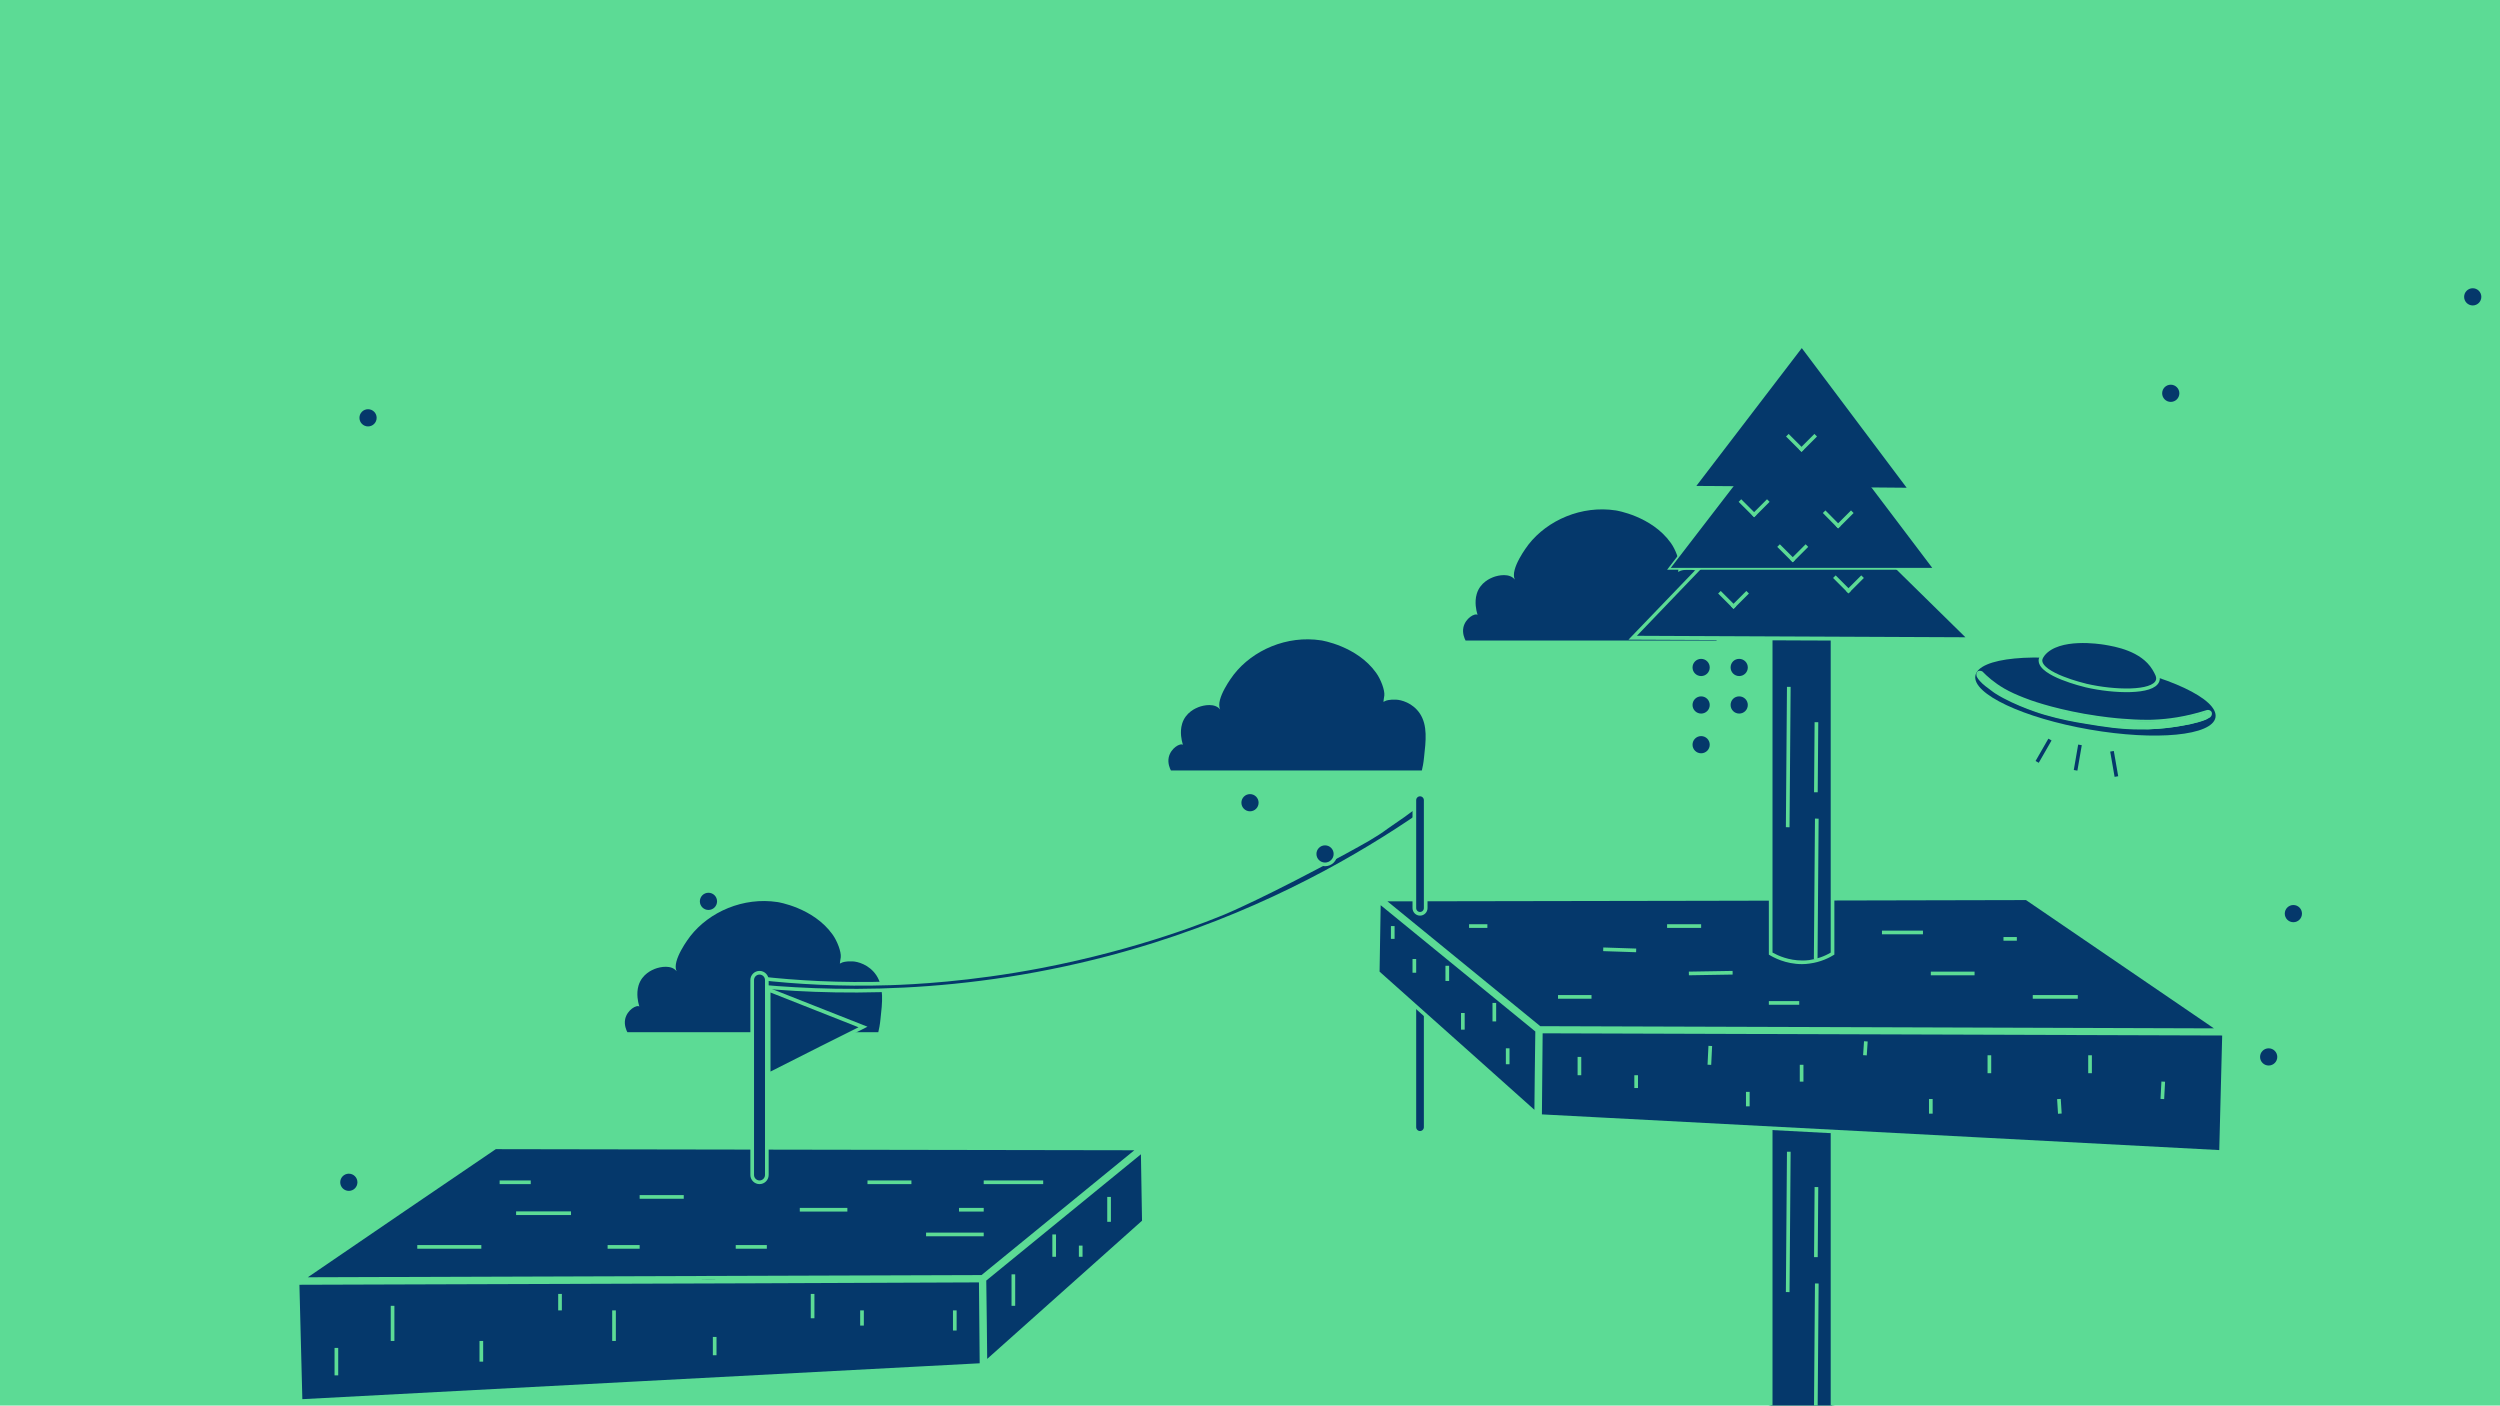 <?xml version="1.0" encoding="utf-8"?>
<!-- Generator: Adobe Illustrator 20.1.0, SVG Export Plug-In . SVG Version: 6.00 Build 0)  -->
<svg version="1.1" id="Layer_1" xmlns="http://www.w3.org/2000/svg" xmlns:xlink="http://www.w3.org/1999/xlink" x="0px" y="0px"
	 viewBox="0 0 1366 768" style="enable-background:new 0 0 1366 768;" xml:space="preserve">
<style type="text/css">
	.st0{fill:#5CDB95;}
	.st1{fill:#05386B;}
	.st2{fill:none;stroke:#5CDB95;stroke-width:2;stroke-miterlimit:10;}
	.st3{fill:#05386B;stroke:#5CDB95;stroke-width:2;stroke-miterlimit:10;}
	.st4{fill:#5CDB95;stroke:#5CDB95;stroke-width:2;stroke-miterlimit:10;}
	.st5{fill:none;stroke:#05386B;stroke-width:2;stroke-miterlimit:10;}
</style>
<g>
	<rect x="-7.2" y="-6.9" class="st0" width="1380.5" height="781.7"/>
	<path d="M1372.7-6.4v780.7H-6.7V-6.4H1372.7 M1373.7-7.4H-7.7v782.7h1381.5V-7.4L1373.7-7.4z"/>
</g>
<g>
	<polygon class="st1" points="841.3,561.6 755.3,491.4 1107.3,490.8 1213,562.9 	"/>
	<path class="st0" d="M1107,491.8l102.7,70.1l-180.8-0.6l-187.3-0.6l-83.5-68.2l171.9-0.3L1107,491.8 M1107.6,489.8
		c-118.4,0.2-236.7,0.4-355.1,0.7c29.5,24.1,58.9,48.1,88.4,72.2c125.1,0.4,250.2,0.8,375.3,1.2
		C1180,539.2,1143.8,514.5,1107.6,489.8L1107.6,489.8z"/>
</g>
<g>
	<g>
		<path class="st1" d="M984.5,779.8c-7.7,0-13.9-2.9-17.1-4.8V582.8h33.8v192.3c-3.9,2.4-8.2,3.9-12.7,4.5
			C987.2,779.7,985.9,779.8,984.5,779.8z"/>
		<g>
			<path class="st0" d="M1000.3,583.8v190.7c-3.7,2.2-7.7,3.5-11.8,4.1c-1.3,0.2-2.6,0.2-3.9,0.2c-7.1,0-12.8-2.5-16.1-4.3V583.8
				H1000.3 M1002.3,581.8h-35.8c0,64.6,0,129.2,0,193.8c2.4,1.5,9.1,5.2,18.1,5.2c1.3,0,2.7-0.1,4.1-0.3c6.2-0.8,10.9-3.2,13.6-4.9
				V581.8L1002.3,581.8z"/>
		</g>
	</g>
	<g>
		<line class="st2" x1="977.4" y1="629.3" x2="976.8" y2="706"/>
		<line class="st0" x1="977.4" y1="629.3" x2="976.8" y2="706"/>
	</g>
	<g>
		<line class="st2" x1="992.7" y1="701.3" x2="992.1" y2="778"/>
		<line class="st0" x1="992.7" y1="701.3" x2="992.1" y2="778"/>
	</g>
	<g>
		<line class="st2" x1="992.5" y1="648.6" x2="992.2" y2="686.9"/>
		<line class="st0" x1="992.5" y1="648.6" x2="992.2" y2="686.9"/>
	</g>
</g>
<g>
	<g>
		<path class="st1" d="M984.5,525.8c-7.7,0-13.9-2.9-17.1-4.8V328.8h33.8v192.3c-3.9,2.4-8.2,3.9-12.7,4.5
			C987.2,525.8,985.9,525.8,984.5,525.8z"/>
		<g>
			<path class="st0" d="M1000.3,329.8v190.7c-3.7,2.2-7.7,3.5-11.8,4.1c-1.3,0.2-2.6,0.2-3.9,0.2c-7.1,0-12.8-2.5-16.1-4.3V329.8
				H1000.3 M1002.3,327.8h-35.8c0,64.6,0,129.2,0,193.8c2.4,1.5,9.1,5.2,18.1,5.2c1.3,0,2.7-0.1,4.1-0.3c6.2-0.8,10.9-3.2,13.6-4.9
				V327.8L1002.3,327.8z"/>
		</g>
	</g>
	<g>
		<line class="st2" x1="977.4" y1="375.3" x2="976.8" y2="452"/>
		<line class="st0" x1="977.4" y1="375.3" x2="976.8" y2="452"/>
	</g>
	<g>
		<line class="st2" x1="992.7" y1="447.3" x2="992.1" y2="524"/>
		<line class="st0" x1="992.7" y1="447.3" x2="992.1" y2="524"/>
	</g>
	<g>
		<line class="st2" x1="992.5" y1="394.6" x2="992.2" y2="432.9"/>
		<line class="st0" x1="992.5" y1="394.6" x2="992.2" y2="432.9"/>
	</g>
</g>
<g>
	<polygon class="st1" points="841.4,609.8 841.9,563.6 1215.2,564.9 1213.5,629.5 	"/>
	<g>
		<path class="st0" d="M842.9,564.6l371.3,1.2l-0.8,31.3l-0.8,31.3l-128.9-6.8l-241.2-12.7l0.2-22.2L842.9,564.6 M840.9,562.6
			c-0.2,16-0.4,32.1-0.5,48.1c124.7,6.6,249.4,13.2,374.1,19.8c0.6-22.2,1.2-44.4,1.8-66.7C1091.1,563.5,966,563.1,840.9,562.6
			L840.9,562.6z"/>
	</g>
</g>
<line class="st2" x1="863" y1="577.5" x2="863" y2="587.5"/>
<line class="st2" x1="894" y1="587.5" x2="894" y2="594.5"/>
<line class="st2" x1="934.5" y1="571.5" x2="934" y2="581.8"/>
<line class="st2" x1="955" y1="596.6" x2="955" y2="604.5"/>
<line class="st2" x1="984.4" y1="581.8" x2="984.4" y2="591"/>
<line class="st2" x1="1019.5" y1="569" x2="1019" y2="576.6"/>
<line class="st2" x1="1055" y1="600.5" x2="1055" y2="608.5"/>
<line class="st2" x1="1087" y1="576.6" x2="1087" y2="586.4"/>
<line class="st2" x1="1142" y1="576.6" x2="1142" y2="586.4"/>
<line class="st2" x1="1125" y1="600.5" x2="1125.5" y2="608.5"/>
<line class="st2" x1="1182" y1="591" x2="1181.5" y2="600.5"/>
<g>
	<circle class="st1" cx="929.5" cy="364.8" r="5.7"/>
	<g>
		<path class="st0" d="M929.5,360c2.6,0,4.7,2.1,4.7,4.7s-2.1,4.7-4.7,4.7s-4.7-2.1-4.7-4.7S926.9,360,929.5,360 M929.5,358
			c-3.7,0-6.7,3-6.7,6.7s3,6.7,6.7,6.7s6.7-3,6.7-6.7S933.2,358,929.5,358L929.5,358z"/>
	</g>
</g>
<g>
	<circle class="st1" cx="950.3" cy="364.8" r="5.7"/>
	<g>
		<path class="st0" d="M950.3,360c2.6,0,4.7,2.1,4.7,4.7s-2.1,4.7-4.7,4.7s-4.7-2.1-4.7-4.7S947.6,360,950.3,360 M950.3,358
			c-3.7,0-6.7,3-6.7,6.7s3,6.7,6.7,6.7s6.7-3,6.7-6.7S954,358,950.3,358L950.3,358z"/>
	</g>
</g>
<g>
	<circle class="st1" cx="929.5" cy="385.3" r="5.7"/>
	<g>
		<path class="st0" d="M929.5,380.5c2.6,0,4.7,2.1,4.7,4.7s-2.1,4.7-4.7,4.7s-4.7-2.1-4.7-4.7S926.9,380.5,929.5,380.5 M929.5,378.5
			c-3.7,0-6.7,3-6.7,6.7s3,6.7,6.7,6.7s6.7-3,6.7-6.7S933.2,378.5,929.5,378.5L929.5,378.5z"/>
	</g>
</g>
<g>
	<path class="st1" d="M937.9,350c0.4-1.6,0.9-4.1,1.2-7.2c1-9,2-17.3-2.2-23.8c-4-6.1-10.5-7.6-13-7.7c-3.9-0.2-5.7,0.6-5.7,0.6
		c-0.8,0.4-1.3,0.6-1.3,0.6l0,0c0,0,0.4-3.2,0.5-3.5c0.3-2.9-1.9-8.8-4.5-12.4c-10.5-14.7-30-17.7-30-17.7
		c-18.8-2.9-37.4,5.4-47.7,18.6c-0.6,0.8-10.3,13.4-7.5,19.2c0.6,1.2,2.2,3,2.2,2.9c0,0-1.2-1.6-2.2-2.9c-2.8-3.6-8.8-2.5-11.9-1.3
		c-1.2,0.5-7,2.7-8.9,9.1c-1.4,4.6-0.1,9.5,0.1,10.2c0.2,0.9,0.9,3.3,1,3.2c0,0,0-1.4-0.6-1.9c-1.5-1.2-6.7,1.8-7.8,6.8
		c-0.7,3.3,0.7,6.3,1.2,7.2H937.9z"/>
</g>
<g>
	<circle class="st1" cx="950.3" cy="385.3" r="5.7"/>
	<g>
		<path class="st0" d="M950.3,380.5c2.6,0,4.7,2.1,4.7,4.7s-2.1,4.7-4.7,4.7c-2.6,0-4.7-2.1-4.7-4.7S947.6,380.5,950.3,380.5
			 M950.3,378.5c-3.7,0-6.7,3-6.7,6.7s3,6.7,6.7,6.7c3.7,0,6.7-3,6.7-6.7S954,378.5,950.3,378.5L950.3,378.5z"/>
	</g>
</g>
<g>
	<circle class="st1" cx="929.5" cy="406.9" r="5.7"/>
	<g>
		<path class="st0" d="M929.5,402.2c2.6,0,4.7,2.1,4.7,4.7s-2.1,4.7-4.7,4.7s-4.7-2.1-4.7-4.7S926.9,402.2,929.5,402.2 M929.5,400.2
			c-3.7,0-6.7,3-6.7,6.7s3,6.7,6.7,6.7s6.7-3,6.7-6.7S933.2,400.2,929.5,400.2L929.5,400.2z"/>
	</g>
</g>
<g>
	<path class="st1" d="M776.9,421c0.4-1.6,0.9-4.1,1.2-7.2c1-9,2-17.3-2.2-23.8c-4-6.1-10.5-7.6-13-7.7c-3.9-0.2-5.7,0.6-5.7,0.6
		c-0.8,0.4-1.3,0.6-1.3,0.6l0,0c0,0,0.4-3.2,0.5-3.5c0.3-2.9-1.9-8.8-4.5-12.4c-10.5-14.7-30-17.7-30-17.7
		c-18.8-2.9-37.4,5.4-47.7,18.6c-0.6,0.8-10.3,13.4-7.5,19.2c0.6,1.2,2.2,3,2.2,2.9c0,0-1.2-1.6-2.2-2.9c-2.8-3.6-8.8-2.5-11.9-1.3
		c-1.2,0.5-7,2.7-8.9,9.1c-1.4,4.6-0.1,9.5,0.1,10.2c0.2,0.9,0.9,3.3,1,3.2c0,0,0-1.4-0.6-1.9c-1.5-1.2-6.7,1.8-7.8,6.8
		c-0.7,3.3,0.7,6.3,1.2,7.2H776.9z"/>
</g>
<g>
	<g>
		<polygon class="st1" points="892.2,348.4 981.2,255.8 1076.4,349.2 		"/>
		<g>
			<path class="st0" d="M981.2,257.2l47.4,46.5l45.3,44.5l-89.4-0.4l-90.1-0.4l42.4-44.2L981.2,257.2 M981.2,254.4
				c-30.5,31.7-60.9,63.4-91.4,95.1c63,0.3,126,0.6,189,0.8C1046.3,318.3,1013.8,286.3,981.2,254.4L981.2,254.4z"/>
		</g>
	</g>
	<g>
		<polygon class="st1" points="911.9,310.8 985,215.8 1056.8,310.8 		"/>
		<g>
			<path class="st0" d="M985,216.6l1.9,2.6l68.9,91.1H912.9L985,216.6 M985,215c-24.7,32.1-49.4,64.2-74.1,96.3c49,0,97.9,0,146.9,0
				C1033.5,279.2,1009.3,247.1,985,215L985,215z"/>
		</g>
	</g>
	<g>
		<path class="st1" d="M984.5,190.2c19.1,25.4,38.2,50.9,57.3,76.3c-38.3-0.3-76.6-0.7-114.9-1C946.1,240.4,965.3,215.3,984.5,190.2
			z"/>
	</g>
	<g>
		<g>
			<line class="st2" x1="966.2" y1="273.5" x2="957.8" y2="281.9"/>
			<line class="st0" x1="966.2" y1="273.5" x2="957.8" y2="281.9"/>
		</g>
		<g>
			<line class="st2" x1="950.7" y1="273.5" x2="959.1" y2="281.9"/>
			<line class="st0" x1="950.7" y1="273.5" x2="959.1" y2="281.9"/>
		</g>
	</g>
	<g>
		<g>
			<line class="st2" x1="992.1" y1="237.8" x2="983.7" y2="246.2"/>
			<line class="st0" x1="992.1" y1="237.8" x2="983.7" y2="246.2"/>
		</g>
		<g>
			<line class="st2" x1="976.6" y1="237.8" x2="985" y2="246.2"/>
			<line class="st0" x1="976.6" y1="237.8" x2="985" y2="246.2"/>
		</g>
	</g>
	<g>
		<g>
			<line class="st2" x1="1012.1" y1="279.6" x2="1003.7" y2="288"/>
			<line class="st0" x1="1012.1" y1="279.6" x2="1003.7" y2="288"/>
		</g>
		<g>
			<line class="st2" x1="996.7" y1="279.6" x2="1005" y2="288"/>
			<line class="st0" x1="996.7" y1="279.6" x2="1005" y2="288"/>
		</g>
	</g>
	<g>
		<g>
			<line class="st2" x1="987.3" y1="298.1" x2="978.9" y2="306.5"/>
			<line class="st0" x1="987.3" y1="298.1" x2="978.9" y2="306.5"/>
		</g>
		<g>
			<line class="st2" x1="971.8" y1="298.1" x2="980.2" y2="306.5"/>
			<line class="st0" x1="971.8" y1="298.1" x2="980.2" y2="306.5"/>
		</g>
	</g>
	<g>
		<g>
			<line class="st2" x1="954.9" y1="323.6" x2="946.5" y2="332"/>
			<line class="st0" x1="954.9" y1="323.6" x2="946.5" y2="332"/>
		</g>
		<g>
			<line class="st2" x1="939.5" y1="323.6" x2="947.9" y2="332"/>
			<line class="st0" x1="939.5" y1="323.6" x2="947.9" y2="332"/>
		</g>
	</g>
	<g>
		<g>
			<line class="st2" x1="1017.7" y1="315.1" x2="1009.3" y2="323.5"/>
			<line class="st0" x1="1017.7" y1="315.1" x2="1009.3" y2="323.5"/>
		</g>
		<g>
			<line class="st2" x1="1002.3" y1="315.1" x2="1010.7" y2="323.5"/>
			<line class="st0" x1="1002.3" y1="315.1" x2="1010.7" y2="323.5"/>
		</g>
	</g>
</g>
<path class="st3" d="M451.3,438.7"/>
<g>
	
		<ellipse transform="matrix(0.171 -0.985 0.985 0.171 574.913 1443.05)" class="st1" cx="1144.6" cy="380" rx="18.3" ry="66.6"/>
	<path class="st3" d="M1178.9,372c-2.5,6.8-23.9,6.1-39,2.6c-1.6-0.4-24.9-6-25-13.7c0-0.7,0.2-1.7,1.6-3.5
		c8.4-10.1,30.9-6.5,33.5-6.1c5.9,1,20.4,3.4,26.9,14C1178.3,367.7,1179.7,369.9,1178.9,372z"/>
	<g>
		<path class="st0" d="M1169.7,398.3c-11.5,0-20.9-1.6-30-3.1c-5.9-1-13.2-2.2-22.7-5c-0.2,0-15.6-4.6-26.5-11.6
			c-0.4-0.2-0.4-0.3-0.8-0.6c-0.5-0.4-1.6-1.2-4.6-3.4c0,0-2.8-2.1-4.2-4.4c-0.1-0.2-0.5-0.8-0.5-1.5c0-0.2,0-0.3,0-0.4
			c0-0.1,0.1-0.7,0.7-1c0.2-0.1,0.4-0.2,0.7-0.2c0.4,0,0.9,0.2,1.2,0.5c3.6,3.6,7.6,6.7,12,9.3c3.6,2.1,6.8,3.5,10.5,5
			c5.3,2.1,16.7,6,33.3,8.9c7.2,1.3,14.4,2.2,21,2.7c3.9,0.3,8.2,0.6,13.1,0.6c1.5,0,3,0,4.4-0.1c9.4-0.4,18.9-2.1,28.2-5.1
			c0.3-0.1,0.6-0.1,0.9-0.1c0.6,0,1.1,0.2,1.3,0.5c0.3,0.4,0.3,0.8,0.3,1.1c0,0.8-0.5,1.3-0.7,1.5l-2.3,1.3c-1.3,0.5-2.7,1-4.1,1.4
			c-2.8,0.8-5.7,1.4-8.6,1.9c-6.1,1.1-12.5,1.8-18.7,2C1172.3,398.3,1171,398.3,1169.7,398.3z"/>
		<g>
			<path class="st0" d="M1081.7,367.5c0.3,0,0.6,0.1,0.9,0.3c3.6,3.6,7.7,6.8,12.1,9.4c3.6,2.1,6.9,3.6,10.6,5
				c5.3,2.1,16.8,6,33.4,8.9c7.2,1.3,14.5,2.2,21.1,2.7c3.9,0.3,8.2,0.6,13.1,0.6c1.5,0,3,0,4.4-0.1c9.5-0.4,19-2.1,28.3-5.2
				c0.2-0.1,0.5-0.1,0.7-0.1c0.4,0,0.8,0.1,1,0.3c0.2,0.2,0.2,0.6,0.2,0.7c0,0.5-0.3,0.9-0.5,1.1l-0.4,0.2l-1.8,1
				c-1.3,0.5-2.7,1-4.1,1.4c-2.8,0.8-5.6,1.4-8.5,1.8c-6.1,1.1-12.4,1.7-18.7,1.9c-1.3,0-2.6,0.1-3.9,0.1c-11.5,0-20.8-1.6-29.9-3.1
				c-5.9-1-13.2-2.2-22.6-5c-0.2,0-15.5-4.6-26.4-11.5c-0.3-0.2-0.4-0.3-0.8-0.6c-0.5-0.4-1.6-1.2-4.6-3.4l0,0
				c-0.1-0.1-2.8-2.1-4.1-4.2c-0.1-0.2-0.4-0.7-0.4-1.3c0-0.1,0-0.2,0-0.3c0,0,0.1-0.4,0.4-0.6
				C1081.4,367.6,1081.6,367.5,1081.7,367.5 M1081.7,366.5c-0.3,0-0.6,0.1-0.9,0.2c-0.8,0.4-0.9,1.3-0.9,1.4v0c0,0.1,0,0.3,0,0.5
				c0,0.9,0.4,1.5,0.6,1.8c1.5,2.4,4.3,4.5,4.3,4.5c5.3,3.9,4.5,3.5,5.4,4c11.2,7.1,26.7,11.6,26.7,11.6c9.3,2.7,16.5,4,22.8,5
				c9.6,1.6,18.8,3.1,30.1,3.1c1.3,0,2.6,0,4-0.1c8-0.2,14.5-1.2,18.8-2c2.6-0.4,5.5-1,8.6-1.9c1.5-0.4,2.9-0.9,4.2-1.4
				c0.8-0.4,1.6-0.9,2.3-1.3c0.2-0.2,0.9-0.9,0.9-1.9c0-0.3,0-0.9-0.5-1.4c-0.4-0.4-1-0.7-1.7-0.7c-0.3,0-0.7,0.1-1,0.2
				c-11.6,3.7-21.3,4.8-28.1,5.1c-1.5,0.1-3,0.1-4.4,0.1c-4.9,0-9.2-0.3-13.1-0.6c-3-0.2-10.7-0.9-21-2.7
				c-18.4-3.3-30.1-7.6-33.2-8.9c-3.8-1.5-7-2.9-10.5-4.9c-5.5-3.2-9.4-6.7-11.9-9.3C1082.8,366.7,1082.3,366.5,1081.7,366.5
				L1081.7,366.5z"/>
		</g>
	</g>
</g>
<line class="st4" x1="851.3" y1="544.7" x2="869.6" y2="544.7"/>
<line class="st2" x1="922.8" y1="531.9" x2="946.7" y2="531.5"/>
<line class="st2" x1="966.5" y1="548" x2="983.1" y2="548"/>
<line class="st2" x1="1028.3" y1="509.5" x2="1050.7" y2="509.5"/>
<line class="st2" x1="1055" y1="531.9" x2="1078.9" y2="531.9"/>
<line class="st2" x1="1094.7" y1="513" x2="1102" y2="513"/>
<line class="st2" x1="1110.7" y1="544.7" x2="1135.3" y2="544.7"/>
<line class="st2" x1="876" y1="518.7" x2="894" y2="519.3"/>
<line class="st2" x1="802.7" y1="506" x2="812.7" y2="506"/>
<line class="st2" x1="910.9" y1="506" x2="929.5" y2="506"/>
<g>
	<line class="st5" x1="1136.5" y1="407" x2="1134.1" y2="420.9"/>
	<line class="st1" x1="1136.5" y1="407" x2="1134.1" y2="420.9"/>
</g>
<g>
	<line class="st5" x1="1154" y1="410.5" x2="1156.4" y2="424.3"/>
	<line class="st1" x1="1154" y1="410.5" x2="1156.4" y2="424.3"/>
</g>
<g>
	<line class="st5" x1="1120.1" y1="404.1" x2="1113.1" y2="416.3"/>
	<line class="st1" x1="1120.1" y1="404.1" x2="1113.1" y2="416.3"/>
</g>
<g>
	<circle class="st1" cx="1239.6" cy="577.5" r="5.7"/>
	<g>
		<path class="st0" d="M1239.6,572.8c2.6,0,4.7,2.1,4.7,4.7s-2.1,4.7-4.7,4.7c-2.6,0-4.7-2.1-4.7-4.7S1237,572.8,1239.6,572.8
			 M1239.6,570.8c-3.7,0-6.7,3-6.7,6.7s3,6.7,6.7,6.7c3.7,0,6.7-3,6.7-6.7S1243.3,570.8,1239.6,570.8L1239.6,570.8z"/>
	</g>
</g>
<g>
	<circle class="st1" cx="1253.1" cy="499.3" r="5.7"/>
	<g>
		<path class="st0" d="M1253.1,494.5c2.6,0,4.7,2.1,4.7,4.7s-2.1,4.7-4.7,4.7s-4.7-2.1-4.7-4.7S1250.5,494.5,1253.1,494.5
			 M1253.1,492.5c-3.7,0-6.7,3-6.7,6.7s3,6.7,6.7,6.7s6.7-3,6.7-6.7S1256.8,492.5,1253.1,492.5L1253.1,492.5z"/>
	</g>
</g>
<g>
	<circle class="st1" cx="1186.1" cy="215" r="5.7"/>
	<g>
		<path class="st0" d="M1186.1,210.2c2.6,0,4.7,2.1,4.7,4.7s-2.1,4.7-4.7,4.7s-4.7-2.1-4.7-4.7S1183.5,210.2,1186.1,210.2
			 M1186.1,208.2c-3.7,0-6.7,3-6.7,6.7s3,6.7,6.7,6.7s6.7-3,6.7-6.7S1189.8,208.2,1186.1,208.2L1186.1,208.2z"/>
	</g>
</g>
<g>
	<circle class="st1" cx="1351.1" cy="162.3" r="5.7"/>
	<g>
		<path class="st0" d="M1351.1,157.5c2.6,0,4.7,2.1,4.7,4.7s-2.1,4.7-4.7,4.7s-4.7-2.1-4.7-4.7S1348.5,157.5,1351.1,157.5
			 M1351.1,155.5c-3.7,0-6.7,3-6.7,6.7s3,6.7,6.7,6.7s6.7-3,6.7-6.7S1354.8,155.5,1351.1,155.5L1351.1,155.5z"/>
	</g>
</g>
<g>
	<circle class="st1" cx="201.1" cy="228.4" r="5.7"/>
	<g>
		<path class="st0" d="M201.1,223.6c2.6,0,4.7,2.1,4.7,4.7s-2.1,4.7-4.7,4.7s-4.7-2.1-4.7-4.7S198.5,223.6,201.1,223.6 M201.1,221.6
			c-3.7,0-6.7,3-6.7,6.7c0,3.7,3,6.7,6.7,6.7c3.7,0,6.7-3,6.7-6.7C207.8,224.6,204.8,221.6,201.1,221.6L201.1,221.6z"/>
	</g>
</g>
<g>
	<circle class="st1" cx="387.1" cy="492.5" r="5.7"/>
	<g>
		<path class="st0" d="M387.1,487.8c2.6,0,4.7,2.1,4.7,4.7s-2.1,4.7-4.7,4.7s-4.7-2.1-4.7-4.7S384.5,487.8,387.1,487.8 M387.1,485.8
			c-3.7,0-6.7,3-6.7,6.7s3,6.7,6.7,6.7s6.7-3,6.7-6.7S390.8,485.8,387.1,485.8L387.1,485.8z"/>
	</g>
</g>
<g>
	<circle class="st1" cx="190.6" cy="646" r="5.7"/>
	<g>
		<path class="st0" d="M190.6,641.3c2.6,0,4.7,2.1,4.7,4.7s-2.1,4.7-4.7,4.7s-4.7-2.1-4.7-4.7S188,641.3,190.6,641.3 M190.6,639.3
			c-3.7,0-6.7,3-6.7,6.7s3,6.7,6.7,6.7c3.7,0,6.7-3,6.7-6.7S194.3,639.3,190.6,639.3L190.6,639.3z"/>
	</g>
</g>
<g>
	<circle class="st1" cx="387.1" cy="696.3" r="5.7"/>
	<g>
		<path class="st0" d="M387.1,691.5c2.6,0,4.7,2.1,4.7,4.7c0,2.6-2.1,4.7-4.7,4.7s-4.7-2.1-4.7-4.7
			C382.3,693.6,384.5,691.5,387.1,691.5 M387.1,689.5c-3.7,0-6.7,3-6.7,6.7c0,3.7,3,6.7,6.7,6.7s6.7-3,6.7-6.7
			C393.8,692.5,390.8,689.5,387.1,689.5L387.1,689.5z"/>
	</g>
</g>
<g>
	<circle class="st1" cx="373.6" cy="720.3" r="5.7"/>
	<g>
		<path class="st0" d="M373.6,715.5c2.6,0,4.7,2.1,4.7,4.7c0,2.6-2.1,4.7-4.7,4.7s-4.7-2.1-4.7-4.7
			C368.9,717.6,371,715.5,373.6,715.5 M373.6,713.5c-3.7,0-6.7,3-6.7,6.7c0,3.7,3,6.7,6.7,6.7s6.7-3,6.7-6.7
			C380.3,716.5,377.3,713.5,373.6,713.5L373.6,713.5z"/>
	</g>
</g>
<g>
	<g>
		<polygon class="st1" points="270.6,626.9 622.5,627.5 536.6,697.7 164.9,698.9 		"/>
		<path class="st0" d="M270.9,627.9l348.9,0.6l-83.5,68.2l-368.1,1.2l53.6-36.6L270.9,627.9 M270.3,625.9
			c-36.2,24.7-72.4,49.4-108.6,74.1c125.1-0.4,250.2-0.8,375.3-1.2c29.5-24.1,58.9-48.1,88.4-72.2
			C507,626.3,388.6,626.1,270.3,625.9L270.3,625.9z"/>
	</g>
	<g>
		<polygon class="st1" points="537.9,699.2 624.4,628.6 625.1,667.4 538.4,744.7 		"/>
		<g>
			<path class="st0" d="M623.4,630.7L624,667l-84.6,75.5l-0.2-19.7l-0.3-23.1l36-29.4L623.4,630.7 M625.3,626.5
				c-29.5,24.1-58.9,48.1-88.4,72.2c0.2,16,0.4,32.1,0.5,48.1c29.5-26.3,59.1-52.7,88.6-79C625.8,654.1,625.6,640.3,625.3,626.5
				L625.3,626.5z"/>
		</g>
	</g>
	<g>
		<polygon class="st1" points="162.6,701 535.9,699.7 536.4,745.9 164.4,765.6 		"/>
		<g>
			<path class="st0" d="M534.9,700.7l0.2,22.2l0.2,22l-185.1,9.8l-185,9.8l-0.8-31.1l-0.8-31.4l247.9-0.8L534.9,700.7 M536.9,698.7
				c-125.1,0.4-250.2,0.8-375.3,1.2c0.6,22.2,1.2,44.4,1.8,66.7c124.7-6.6,249.4-13.2,374.1-19.8
				C537.3,730.8,537.1,714.8,536.9,698.7L536.9,698.7z"/>
		</g>
	</g>
</g>
<path class="st3" d="M775.9,619L775.9,619c-1.7,0-3.1-1.4-3.1-3.1v-68.8c0-1.7,1.4-3.1,3.1-3.1l0,0c1.7,0,3.1,1.4,3.1,3.1v68.8
	C779,617.6,777.6,619,775.9,619z"/>
<g>
	<path class="st1" d="M479.9,564c0.4-1.6,0.9-4.1,1.2-7.2c1-9,2-17.3-2.2-23.8c-4-6.1-10.5-7.6-13-7.7c-3.9-0.2-5.7,0.6-5.7,0.6
		c-0.8,0.4-1.3,0.6-1.3,0.6l0,0c0,0,0.4-3.2,0.5-3.5c0.3-2.9-1.9-8.8-4.5-12.4c-10.5-14.7-30-17.7-30-17.7
		c-18.8-2.9-37.4,5.4-47.7,18.6c-0.6,0.8-10.3,13.4-7.5,19.2c0.6,1.2,2.2,3,2.2,2.9c0,0-1.2-1.6-2.2-2.9c-2.8-3.6-8.8-2.5-11.9-1.3
		c-1.2,0.5-7,2.7-8.9,9.1c-1.4,4.6-0.1,9.5,0.1,10.2c0.2,0.9,0.9,3.3,1,3.2c0,0,0-1.4-0.6-1.9c-1.5-1.2-6.7,1.8-7.8,6.8
		c-0.7,3.3,0.7,6.3,1.2,7.2H479.9z"/>
</g>
<g>
	<g>
		<polygon class="st1" points="752.8,531.3 753.5,492.5 839.9,563.1 839.4,608.6 		"/>
		<g>
			<path class="st0" d="M754.4,494.6l48.5,39.6l36,29.4l-0.3,23.1l-0.2,19.7L805.5,577l-51.7-46.1L754.4,494.6 M752.5,490.5
				c-0.2,13.8-0.5,27.6-0.7,41.3c29.5,26.3,59.1,52.7,88.6,79c0.2-16,0.4-32.1,0.5-48.1C811.4,538.6,782,514.5,752.5,490.5
				L752.5,490.5z"/>
		</g>
	</g>
	<line class="st2" x1="761" y1="506" x2="761" y2="513"/>
	<line class="st2" x1="772.8" y1="524" x2="772.8" y2="531.5"/>
	<line class="st2" x1="790.8" y1="527.7" x2="790.8" y2="536"/>
	<line class="st2" x1="799.3" y1="553.5" x2="799.3" y2="562.6"/>
	<line class="st2" x1="816.5" y1="548" x2="816.5" y2="558.1"/>
	<line class="st2" x1="823.8" y1="572.8" x2="823.8" y2="581.5"/>
</g>
<path class="st3" d="M776.7,444.6c1-3.4,0.6-4.4,0.1-4.8c-1.2-0.8-4.1,1.5-10.1,5.9c-3,2.2-6.1,4.1-9.1,6.3
	c-6.3,4.7-12.3,7.9-22.5,13.5c-42.8,23.3-65.1,32.7-65.1,32.7c-8.3,3.5-47.1,19.4-101.4,29.8c-39.2,7.5-70,8.9-82,9.3
	c-27.8,0.9-52-0.6-71.5-2.8c0,1.5,0,3,0,4.5c48.2,4.4,126.4,5.3,216-23C694.2,496,743,467.8,776.7,444.6z"/>
<path class="st3" d="M415,646L415,646c-2.2,0-4-1.8-4-4V535.5c0-2.2,1.8-4,4-4l0,0c2.2,0,4,1.8,4,4V642C419,644.2,417.2,646,415,646
	z"/>
<g>
	<polygon class="st1" points="420,540.8 471.6,561.1 420,587.1 	"/>
	<g>
		<path class="st0" d="M421,542.3l24.8,9.8l23.3,9.2L447.7,572L421,585.5V542.3 M419,539.3c0,16.5,0,32.9,0,49.4
			c18.3-9.2,36.7-18.5,55-27.7C455.7,553.8,437.3,546.5,419,539.3L419,539.3z"/>
	</g>
</g>
<path class="st3" d="M775.9,499.3L775.9,499.3c-1.7,0-3.1-1.4-3.1-3.1v-59c0-1.7,1.4-3.1,3.1-3.1l0,0c1.7,0,3.1,1.4,3.1,3.1v59
	C779,497.9,777.6,499.3,775.9,499.3z"/>
<g>
	<circle class="st1" cx="683" cy="438.7" r="5.7"/>
	<g>
		<path class="st0" d="M683,433.9c2.6,0,4.7,2.1,4.7,4.7s-2.1,4.7-4.7,4.7s-4.7-2.1-4.7-4.7S680.4,433.9,683,433.9 M683,431.9
			c-3.7,0-6.7,3-6.7,6.7s3,6.7,6.7,6.7s6.7-3,6.7-6.7S686.7,431.9,683,431.9L683,431.9z"/>
	</g>
</g>
<g>
	<circle class="st1" cx="724" cy="466.6" r="5.7"/>
	<g>
		<path class="st0" d="M724,461.9c2.6,0,4.7,2.1,4.7,4.7c0,2.6-2.1,4.7-4.7,4.7s-4.7-2.1-4.7-4.7C719.3,464,721.4,461.9,724,461.9
			 M724,459.9c-3.7,0-6.7,3-6.7,6.7c0,3.7,3,6.7,6.7,6.7s6.7-3,6.7-6.7C730.7,462.9,727.7,459.9,724,459.9L724,459.9z"/>
	</g>
</g>
<g>
	<line class="st2" x1="228" y1="681.3" x2="263" y2="681.3"/>
	<line class="st0" x1="228" y1="681.3" x2="263" y2="681.3"/>
</g>
<line class="st2" x1="282" y1="662.9" x2="312" y2="662.9"/>
<line class="st2" x1="273" y1="646" x2="290" y2="646"/>
<line class="st2" x1="349.5" y1="654" x2="373.6" y2="654"/>
<line class="st2" x1="332" y1="681.3" x2="349.5" y2="681.3"/>
<line class="st2" x1="402" y1="681.3" x2="419" y2="681.3"/>
<line class="st2" x1="437" y1="661" x2="463" y2="661"/>
<line class="st2" x1="474" y1="646" x2="498" y2="646"/>
<line class="st2" x1="524" y1="661" x2="537.5" y2="661"/>
<line class="st2" x1="537.5" y1="646" x2="570" y2="646"/>
<line class="st2" x1="506" y1="674.5" x2="537.5" y2="674.5"/>
<line class="st2" x1="553.7" y1="696.3" x2="553.7" y2="713.5"/>
<line class="st2" x1="576" y1="674.5" x2="576" y2="686.7"/>
<line class="st2" x1="590.5" y1="680.6" x2="590.5" y2="686.7"/>
<line class="st2" x1="606" y1="654" x2="606" y2="667.6"/>
<g>
	<line class="st2" x1="183.8" y1="736.5" x2="183.8" y2="751.5"/>
</g>
<line class="st2" x1="214.5" y1="713.5" x2="214.5" y2="732.7"/>
<line class="st2" x1="263" y1="732.7" x2="263" y2="744"/>
<line class="st2" x1="306" y1="707" x2="306" y2="716"/>
<line class="st2" x1="335.5" y1="716" x2="335.5" y2="732.7"/>
<line class="st2" x1="390.5" y1="730.5" x2="390.5" y2="740.5"/>
<line class="st2" x1="444" y1="707" x2="444" y2="720.3"/>
<line class="st2" x1="471" y1="716" x2="471" y2="724.3"/>
<line class="st2" x1="521.7" y1="716" x2="521.7" y2="727"/>
</svg>
